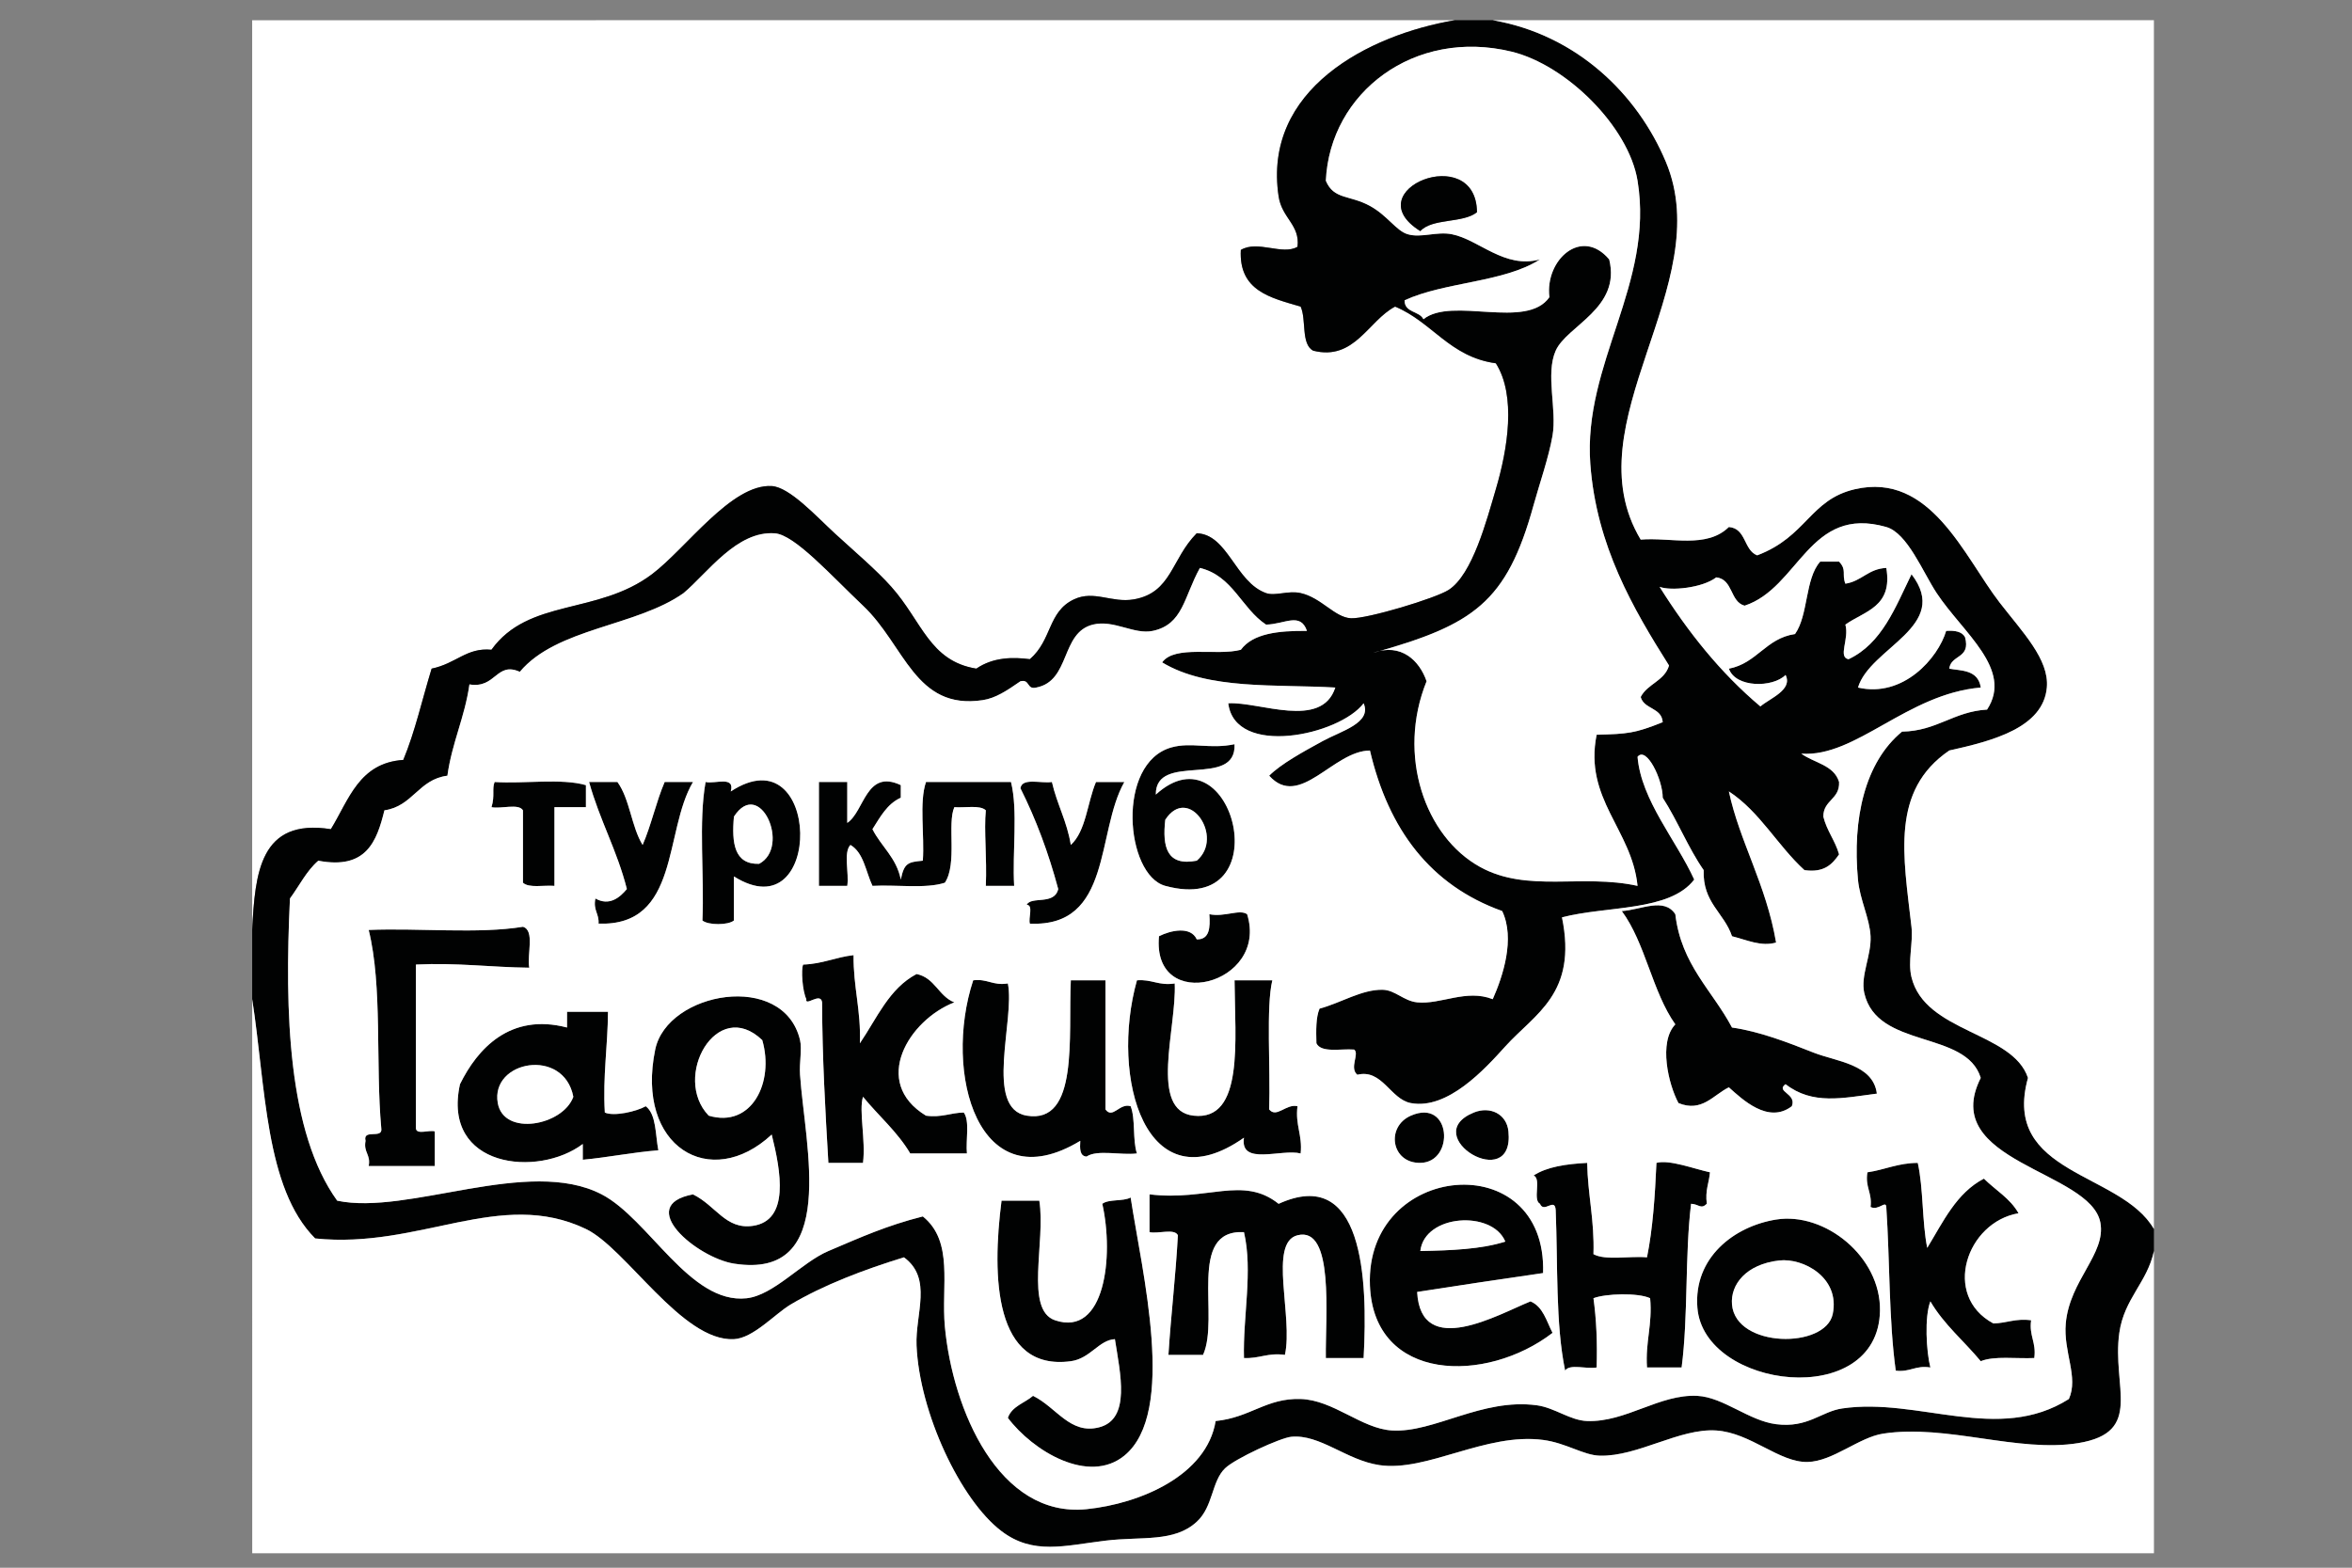 <?xml version="1.0" encoding="utf-8"?>
<!-- Generator: Adobe Illustrator 15.0.0, SVG Export Plug-In . SVG Version: 6.00 Build 0)  -->
<!DOCTYPE svg PUBLIC "-//W3C//DTD SVG 1.1//EN" "http://www.w3.org/Graphics/SVG/1.1/DTD/svg11.dtd">
<svg version="1.1" id="Слой_1" xmlns="http://www.w3.org/2000/svg" xmlns:xlink="http://www.w3.org/1999/xlink" x="0px" y="0px"
	 width="170.08px" height="113.39px" viewBox="0 0 170.08 113.39" enable-background="new 0 0 170.08 113.39" xml:space="preserve">
<rect x="0" y="0" width="170.08" height="113.39" fill="#808080" stroke="none"/>
<g>
	<path fill="#FFFFFF" d="M105.211,1.46c-6.277,1.063-13.912,5.021-12.75,12.75c0.236,1.58,1.563,2.061,1.365,3.644
		c-1.09,0.64-2.881-0.5-4.098,0.228c-0.156,2.965,2.154,3.462,4.326,4.098c0.428,0.939,0.012,2.722,0.91,3.188
		c2.986,0.753,3.977-2.17,5.92-3.188c2.684,1.111,3.947,3.644,7.285,4.099c1.492,2.352,0.852,6.232,0,9.107
		c-0.664,2.249-1.689,6.177-3.414,7.286c-0.947,0.608-5.895,2.102-7.059,2.049c-1.18-0.053-2.133-1.479-3.643-1.821
		c-0.902-0.204-1.836,0.238-2.504,0c-2.219-0.792-2.758-4.256-5.01-4.326c-1.854,1.872-1.809,4.306-4.553,4.781
		c-1.592,0.276-2.873-0.688-4.326,0c-1.9,0.897-1.568,2.933-3.188,4.326c-1.205-0.156-2.639-0.16-3.871,0.684
		c-3.393-0.55-3.92-3.419-6.148-5.92c-1.094-1.23-2.705-2.59-4.098-3.871c-1.324-1.218-3.258-3.341-4.553-3.415
		c-2.91-0.167-6.177,4.509-8.653,6.375c-3.936,2.967-8.92,1.726-11.611,5.464c-1.802-0.172-2.531,0.993-4.326,1.367
		c-0.676,2.207-1.201,4.566-2.049,6.603c-3.204,0.211-3.938,2.894-5.237,5.008c-5.136-0.81-5.479,3.173-5.691,7.287
		c0-21.934,0-43.867,0-65.8C47.227,1.46,76.221,1.46,105.211,1.46z"/>
	<path fill="#010202" d="M105.211,1.46c0.91,0,1.82,0,2.73,0c6.105,1.058,10.484,5.382,12.523,10.246
		c3.758,8.96-6.869,18.895-1.82,27.321c2.189-0.18,4.756,0.676,6.375-0.91c1.268,0.099,1.061,1.672,2.049,2.049
		c3.588-1.357,3.807-4.025,7.059-4.781c5.486-1.276,7.912,4.882,10.473,8.196c1.662,2.151,3.598,4.115,3.414,6.147
		c-0.258,2.915-3.949,3.865-7.057,4.554c-4.25,2.908-3.32,7.589-2.732,12.75c0.133,1.156-0.277,2.505,0,3.644
		c0.98,4.021,7.314,3.941,8.426,7.285c-1.945,7.019,6.721,6.782,9.105,10.93c0,0.53,0,1.063,0,1.593
		c-0.488,2.282-2.156,3.437-2.504,5.92c-0.547,3.896,1.795,7.188-2.961,7.969c-4.359,0.716-9.516-1.386-14.115-0.684
		c-1.764,0.271-3.635,2.009-5.465,2.05c-2.055,0.046-4.109-2.112-6.604-2.277c-2.668-0.176-5.672,1.896-8.424,1.822
		c-1.191-0.032-2.428-0.919-4.098-1.139c-4.154-0.546-8.395,2.331-11.84,1.821c-2.389-0.354-4.295-2.251-6.375-2.049
		c-0.789,0.076-4.051,1.575-4.781,2.277c-0.984,0.946-0.854,2.769-2.049,3.869c-1.639,1.51-3.971,1.048-6.604,1.367
		c-2.963,0.358-5.217,1.054-7.512-0.684c-2.973-2.25-5.941-8.576-6.148-13.433c-0.098-2.285,1.176-4.844-0.91-6.375
		c-2.898,0.891-5.83,2.005-8.197,3.415c-1.139,0.679-2.695,2.433-4.098,2.504c-3.74,0.192-7.805-6.581-10.702-7.968
		c-6.201-2.971-12.004,1.469-19.581,0.683c-3.64-3.646-3.568-11.004-4.553-17.305c0-1.669,0-3.339,0-5.008
		c0.212-4.114,0.556-8.097,5.691-7.287c1.3-2.115,2.033-4.797,5.237-5.009c0.848-2.035,1.373-4.395,2.049-6.603
		c1.795-0.373,2.524-1.538,4.326-1.366c2.691-3.739,7.676-2.497,11.611-5.464c2.476-1.866,5.743-6.542,8.653-6.375
		c1.295,0.073,3.229,2.196,4.553,3.415c1.393,1.281,3.004,2.64,4.098,3.87c2.229,2.502,2.756,5.37,6.148,5.92
		c1.232-0.843,2.666-0.839,3.871-0.684c1.619-1.393,1.287-3.428,3.188-4.325c1.453-0.688,2.734,0.275,4.326,0
		c2.744-0.476,2.699-2.909,4.553-4.781c2.252,0.07,2.791,3.533,5.01,4.326c0.668,0.238,1.602-0.205,2.504,0
		c1.51,0.341,2.463,1.768,3.643,1.821c1.164,0.052,6.111-1.44,7.059-2.05c1.725-1.108,2.75-5.037,3.414-7.286
		c0.852-2.874,1.492-6.756,0-9.106c-3.338-0.456-4.602-2.987-7.285-4.099c-1.943,1.018-2.934,3.941-5.92,3.188
		c-0.9-0.466-0.482-2.249-0.91-3.188c-2.172-0.637-4.482-1.134-4.326-4.099c1.217-0.728,3.008,0.412,4.098-0.228
		c0.197-1.582-1.127-2.063-1.365-3.643C91.299,6.481,98.934,2.523,105.211,1.46z M115.002,33.563
		c-0.543-7.278,4.635-13.043,3.414-20.491c-0.641-3.91-5.145-8.37-9.107-9.335c-7.027-1.712-13.139,2.956-13.434,9.335
		c0.582,1.383,1.707,1.01,3.189,1.821c1.273,0.696,1.898,1.803,2.73,2.049c0.975,0.288,2.094-0.216,3.189,0
		c1.967,0.388,3.803,2.524,6.373,1.821c-2.576,1.674-6.885,1.615-9.789,2.96c-0.002,0.912,1.066,0.755,1.365,1.366
		c2.057-1.661,7.457,0.791,9.107-1.594c-0.332-2.693,2.326-5.106,4.326-2.731c0.873,3.536-3.074,4.797-3.869,6.603
		c-0.754,1.703,0.102,4.247-0.229,6.147c-0.273,1.568-0.951,3.5-1.367,5.009c-1.949,7.081-4.359,8.673-11.611,10.701
		c2.037-0.753,3.367,0.574,3.871,2.049c-2.164,5.345-0.123,11.235,3.869,13.433c3.436,1.892,7.357,0.478,11.385,1.367
		c-0.406-4.072-3.893-6.277-2.959-10.929c2.238-0.063,2.76-0.098,4.781-0.911c-0.07-1.067-1.355-0.921-1.594-1.821
		c0.484-0.957,1.727-1.158,2.049-2.276C118.107,44.038,115.441,39.49,115.002,33.563z M127.297,51.095
		c0.686-0.591,2.359-1.196,1.82-2.277c-0.92,0.931-3.623,0.94-4.098-0.455c2.035-0.392,2.662-2.194,4.781-2.505
		c0.977-1.375,0.711-3.993,1.82-5.236c0.455,0,0.91,0,1.367,0c0.576,0.614,0.18,0.884,0.455,1.594
		c1.186-0.18,1.65-1.081,2.959-1.139c0.484,2.837-1.588,3.116-2.959,4.099c0.295,1.04-0.566,2.354,0.227,2.504
		c2.424-1.144,3.385-3.75,4.555-6.146c2.902,3.77-3.01,5.298-3.871,8.196c3.277,0.758,5.791-2.13,6.375-4.099
		c0.654-0.047,1.156,0.058,1.365,0.456c0.432,1.567-1.027,1.248-1.137,2.276c0.822,0.159,2.086,0.052,2.275,1.366
		c-5.334,0.455-9.031,5.07-12.977,4.781c0.92,0.673,2.369,0.819,2.732,2.049c0.059,1.274-1.139,1.29-1.139,2.505
		c0.254,1.036,0.855,1.724,1.139,2.731c-0.494,0.721-1.086,1.344-2.504,1.139c-1.947-1.772-3.219-4.22-5.465-5.691
		c0.766,3.61,2.703,6.741,3.414,10.929c-1.082,0.313-2.084-0.181-3.188-0.456c-0.57-1.707-2.135-2.419-2.049-4.781
		c-1.121-1.61-1.889-3.575-2.961-5.236c0.002-1.336-1.189-3.757-1.82-2.96c0.266,3.149,2.791,6.012,4.098,8.879
		c-1.773,2.324-6.311,1.886-9.563,2.733c1.137,5.528-1.959,6.967-4.098,9.335c-1.479,1.637-4.164,4.594-6.83,4.098
		c-1.482-0.276-2.074-2.492-3.871-2.049c-0.6-0.504,0.174-1.517-0.229-1.821c-0.984-0.076-2.385,0.26-2.73-0.456
		c-0.023-0.934-0.045-1.865,0.227-2.504c1.566-0.426,3.055-1.394,4.555-1.366c0.92,0.017,1.516,0.809,2.504,0.91
		c1.699,0.176,3.549-0.982,5.463-0.228c0.742-1.662,1.631-4.385,0.686-6.375c-5.197-1.863-8.221-5.897-9.564-11.611
		c-2.664,0.017-5.08,4.275-7.285,1.821c0.855-0.854,2.439-1.722,3.869-2.505c1.348-0.736,3.568-1.309,2.961-2.732
		c-1.775,2.333-9.309,3.92-9.789,0c2.232-0.138,6.748,1.919,7.74-1.139c-4.232-0.252-9.211,0.196-12.523-1.821
		c0.926-1.275,3.953-0.449,5.693-0.91c0.867-1.182,2.709-1.388,4.781-1.366c-0.482-1.386-1.615-0.478-2.961-0.455
		c-1.781-1.179-2.396-3.523-4.781-4.099c-1.166,2.103-1.207,4.088-3.414,4.554c-1.35,0.284-2.82-0.831-4.326-0.455
		c-2.348,0.585-1.602,4.08-4.1,4.554c-0.699,0.169-0.436-0.625-1.137-0.456c-0.992,0.688-1.799,1.227-2.732,1.366
		c-4.898,0.734-5.615-3.959-8.652-6.83c-2.301-2.176-4.939-5.132-6.375-5.236c-2.752-0.202-4.851,2.855-6.603,4.326
		c-3.424,2.419-9.176,2.511-11.84,5.691c-1.708-0.766-1.723,1.231-3.643,0.911c-0.339,2.394-1.263,4.201-1.594,6.603
		c-2.088,0.265-2.496,2.209-4.554,2.505c-0.554,2.254-1.312,4.304-4.781,3.643c-0.854,0.738-1.373,1.814-2.049,2.731
		c-0.395,8.23-0.139,16.915,3.415,21.858c5.121,1.09,13.829-3.208,19.125-0.456c3.416,1.774,6.384,7.955,10.474,7.514
		c1.969-0.213,3.98-2.591,5.92-3.415c2.385-1.015,4.215-1.842,6.83-2.505c2.256,1.815,1.318,5.021,1.594,7.969
		c0.559,6.011,3.906,13.853,10.246,13.206c3.885-0.396,8.695-2.447,9.334-6.375c2.523-0.254,3.658-1.673,6.148-1.594
		c2.375,0.075,4.398,2.145,6.602,2.276c3.049,0.184,6.49-2.355,10.475-1.821c1.299,0.175,2.406,1.097,3.643,1.139
		c2.805,0.096,5.232-1.963,7.969-1.821c1.883,0.098,3.717,1.797,5.691,2.049c2.301,0.293,3.246-0.912,4.781-1.139
		c5.539-0.815,11.277,2.561,16.393-0.683c0.713-1.593-0.41-3.392-0.227-5.464c0.275-3.124,2.92-5.035,2.504-7.287
		c-0.699-3.788-11.736-4.356-8.652-10.473c-1.059-3.479-7.506-2.068-8.424-6.147c-0.281-1.248,0.521-2.705,0.455-4.099
		c-0.061-1.299-0.773-2.627-0.91-4.099c-0.408-4.386,0.486-8.477,3.188-10.7c2.535-0.046,3.711-1.45,6.148-1.594
		c1.912-2.916-1.75-5.558-3.643-8.424c-1.008-1.523-2.113-4.343-3.645-4.782c-5.594-1.604-6.295,4.399-10.246,5.692
		c-1.072-0.294-0.818-1.912-2.049-2.049c-1.002,0.77-3.301,0.994-4.098,0.683C122.059,45.706,124.412,48.666,127.297,51.095z"/>
	<path fill="#FFFFFF" d="M107.941,1.46c15.939,0,31.877,0,47.814,0c0,29.144,0,58.286,0,87.431
		c-2.385-4.147-11.051-3.911-9.107-10.93c-1.109-3.344-7.443-3.264-8.424-7.285c-0.277-1.139,0.131-2.487,0-3.644
		c-0.588-5.161-1.518-9.842,2.732-12.75c3.107-0.688,6.799-1.639,7.057-4.554c0.182-2.032-1.752-3.996-3.414-6.147
		c-2.561-3.314-4.986-9.473-10.473-8.196c-3.252,0.757-3.471,3.424-7.059,4.781c-0.988-0.377-0.781-1.95-2.049-2.049
		c-1.619,1.586-4.188,0.73-6.375,0.91c-5.051-8.427,5.578-18.361,1.82-27.321C118.426,6.842,114.047,2.518,107.941,1.46z"/>
	<path fill="#FFFFFF" d="M120.693,48.135c-0.324,1.119-1.564,1.32-2.049,2.277c0.236,0.899,1.521,0.754,1.592,1.821
		c-2.02,0.813-2.541,0.848-4.779,0.91c-0.934,4.652,2.553,6.857,2.959,10.929c-4.027-0.89-7.949,0.524-11.385-1.366
		c-3.994-2.198-6.033-8.089-3.871-13.433c-0.504-1.475-1.832-2.802-3.869-2.049c7.252-2.028,9.66-3.62,11.611-10.702
		c0.416-1.508,1.094-3.44,1.365-5.008c0.332-1.9-0.523-4.444,0.229-6.147c0.797-1.806,4.744-3.066,3.871-6.604
		c-2-2.374-4.658,0.039-4.326,2.732c-1.65,2.384-7.051-0.067-9.107,1.594c-0.299-0.611-1.367-0.454-1.367-1.366
		c2.906-1.346,7.215-1.287,9.791-2.96c-2.572,0.702-4.406-1.434-6.375-1.822c-1.094-0.215-2.215,0.289-3.188,0
		c-0.832-0.245-1.459-1.352-2.732-2.048c-1.482-0.812-2.607-0.439-3.188-1.821c0.295-6.379,6.406-11.048,13.434-9.336
		c3.963,0.966,8.467,5.426,9.107,9.336c1.219,7.448-3.957,13.213-3.416,20.49C115.441,39.49,118.107,44.038,120.693,48.135z
		 M102.707,16.715c0.871-0.95,3.092-0.549,4.098-1.366C106.752,10.204,97.955,13.756,102.707,16.715z"/>
	<path fill="#010202" d="M106.805,15.349c-1.006,0.816-3.227,0.416-4.098,1.366C97.955,13.756,106.752,10.204,106.805,15.349z"/>
	<path fill="#010202" d="M89.273,53.827c0.145,3.256-5.717,0.508-5.693,3.643c5.59-5.097,9.098,8.888,0.684,6.603
		c-2.891-0.785-3.572-8.899,0.455-10.018C86.16,53.654,87.492,54.205,89.273,53.827z M84.264,59.291
		c-0.221,1.967,0.109,3.382,2.277,2.96C88.561,60.542,85.943,56.711,84.264,59.291z"/>
	<path fill="#010202" d="M35.768,56.56c2.14,0.137,4.837-0.284,6.603,0.228c0,0.531,0,1.063,0,1.594c-0.759,0-1.519,0-2.277,0
		c0,1.897,0,3.794,0,5.691c-0.772-0.062-1.846,0.176-2.276-0.228c0-1.745,0-3.491,0-5.236c-0.316-0.52-1.585-0.085-2.276-0.228
		C35.8,57.536,35.562,57.061,35.768,56.56z"/>
	<path fill="#010202" d="M42.598,56.56c0.684,0,1.366,0,2.049,0c0.897,1.227,1.012,3.237,1.821,4.553
		c0.624-1.426,0.978-3.121,1.595-4.553c0.683,0,1.365,0,2.049,0c-2.12,3.571-0.938,10.447-6.83,10.245
		c0.05-0.732-0.403-0.963-0.228-1.821c1.017,0.579,1.785-0.089,2.276-0.683C44.627,61.512,43.353,59.296,42.598,56.56z"/>
	<path fill="#010202" d="M52.844,57.242c6.559-4.298,6.76,10.26,0.229,6.147c0,1.063,0,2.124,0,3.188
		c-0.416,0.348-1.863,0.348-2.278,0c0.146-3.271-0.294-7.125,0.229-10.018C51.698,56.719,53.168,56.083,52.844,57.242z
		 M53.072,59.063c-0.172,1.917,0.025,3.466,1.82,3.415C57.207,61.259,54.943,56.18,53.072,59.063z"/>
	<path fill="#010202" d="M59.219,56.56c0.684,0,1.367,0,2.049,0c0,0.986,0,1.973,0,2.96c1.248-0.83,1.352-3.924,3.871-2.732
		c0,0.303,0,0.606,0,0.91c-0.994,0.449-1.486,1.396-2.049,2.276c0.637,1.261,1.738,2.057,2.049,3.643
		c0.246-1.218,0.531-1.259,1.594-1.365c0.133-1.841-0.277-4.224,0.229-5.691c2.049,0,4.098,0,6.146,0
		c0.516,2.064,0.088,5.073,0.229,7.513c-0.684,0-1.367,0-2.049,0c0.088-2.023-0.146-4.021,0-5.464
		c-0.432-0.404-1.504-0.166-2.277-0.228c-0.529,1.188,0.227,4.091-0.684,5.464c-1.369,0.451-3.51,0.133-5.236,0.228
		c-0.486-1.031-0.633-2.402-1.594-2.96c-0.523,0.539-0.082,2.044-0.229,2.96c-0.682,0-1.365,0-2.049,0
		C59.219,61.568,59.219,59.063,59.219,56.56z"/>
	<path fill="#010202" d="M76.068,56.56c0.365,1.608,1.096,2.851,1.365,4.553c1.107-1.017,1.188-3.062,1.82-4.553
		c0.684,0,1.367,0,2.051,0c-2.059,3.634-0.869,10.514-6.832,10.245c-0.129-0.4,0.275-1.338-0.227-1.365
		c0.32-0.645,2.008,0.053,2.277-1.139c-0.707-2.634-1.615-5.064-2.732-7.287C73.908,56.221,75.277,56.681,76.068,56.56z"/>
	<path fill="#FFFFFF" d="M54.893,62.479c-1.795,0.051-1.992-1.498-1.82-3.415C54.943,56.18,57.207,61.259,54.893,62.479z"/>
	<path fill="#FFFFFF" d="M86.541,62.251c-2.168,0.422-2.498-0.993-2.277-2.96C85.943,56.711,88.561,60.542,86.541,62.251z"/>
	<path fill="#010202" d="M135.721,79.1c-2.484,0.321-4.652,0.833-6.604-0.683c-0.75,0.545,0.828,0.671,0.455,1.593
		c-1.697,1.31-3.582-0.497-4.553-1.365c-1.119,0.54-1.949,1.836-3.645,1.138c-0.727-1.345-1.455-4.416-0.227-5.692
		c-1.67-2.354-2.162-5.883-3.871-8.196c1.4-0.088,3.057-1.018,3.871,0.229c0.43,3.669,2.682,5.513,4.098,8.195
		c2.012,0.284,4.039,1.082,5.92,1.822C132.789,76.778,135.457,76.967,135.721,79.1z"/>
	<path fill="#010202" d="M83.809,67.715c0.85-0.43,2.295-0.745,2.732,0.229c0.926,0.016,0.98-0.841,0.91-1.821
		c1.107,0.228,2.176-0.39,2.732,0C91.771,71.248,83.275,73.377,83.809,67.715z"/>
	<path fill="#010202" d="M38.272,69.992c-2.776-0.031-5.241-0.374-8.196-0.228c0,3.946,0,7.894,0,11.84
		c0.028,0.502,0.966,0.097,1.366,0.227c0,0.835,0,1.671,0,2.506c-1.594,0-3.188,0-4.781,0c0.161-0.846-0.39-0.978-0.228-1.821
		c-0.222-0.905,1.272-0.095,1.138-0.911c-0.425-4.66,0.099-10.269-0.91-14.344c3.644-0.152,7.893,0.303,11.156-0.229
		C38.692,67.296,38.099,69.027,38.272,69.992z"/>
	<path fill="#010202" d="M61.723,69.082c-0.025,2.302,0.547,4.006,0.455,6.375c1.232-1.806,2.109-3.964,4.1-5.01
		c1.328,0.266,1.588,1.601,2.732,2.05c-3.283,1.273-6.045,5.766-2.049,8.196c1.139,0.153,1.762-0.211,2.732-0.228
		c0.447,0.614,0.135,1.989,0.227,2.96c-1.365,0-2.732,0-4.098,0c-0.932-1.574-2.291-2.719-3.416-4.099
		c-0.316,1.005,0.207,3.128,0,4.781c-0.834,0-1.67,0-2.504,0c-0.223-3.799-0.443-7.601-0.455-11.611
		c-0.096-0.776-1.25,0.345-1.139-0.229c-0.287-0.592-0.393-2.173-0.229-2.504C59.477,69.719,60.428,69.228,61.723,69.082z"/>
	<path fill="#010202" d="M72.881,71.131c0.531,2.592-1.742,9.044,1.365,9.563c3.791,0.633,2.994-5.741,3.188-9.79
		c0.834,0,1.67,0,2.504,0c0,3.112,0,6.224,0,9.335c0.527,0.729,1.016-0.484,1.822-0.229c0.365,0.926,0.129,2.452,0.455,3.416
		c-1.143,0.147-2.879-0.299-3.643,0.228c-0.498-0.033-0.49-0.574-0.455-1.138c-7.387,4.476-9.941-4.937-7.742-11.612
		C71.414,70.774,71.793,71.307,72.881,71.131z"/>
	<path fill="#010202" d="M82.215,70.903c1.078-0.092,1.566,0.405,2.732,0.228c0.146,3.222-1.881,9.207,1.365,9.563
		c3.666,0.4,2.988-5.461,2.961-9.79c0.91,0,1.82,0,2.732,0c-0.461,1.916-0.127,6.328-0.229,9.335
		c0.529,0.661,1.227-0.429,2.049-0.229c-0.172,1.386,0.365,2.065,0.229,3.416c-1.395-0.353-4.412,0.92-4.1-1.139
		C82.871,87.266,80.238,77.953,82.215,70.903z"/>
	<path fill="#010202" d="M50.112,86.385c1.661,0.813,2.361,2.56,4.326,2.277c2.674-0.385,2.035-3.934,1.367-6.603
		c-4.425,4.117-9.877,0.891-8.424-6.147c0.864-4.19,9.288-5.706,10.473-0.684c0.156,0.67-0.061,1.615,0,2.505
		c0.346,5.124,2.848,14.866-4.781,13.66C50.427,90.977,45.853,87.184,50.112,86.385z M51.25,80.693
		c3.1,0.919,4.758-2.409,3.872-5.465C51.831,72.073,48.575,77.918,51.25,80.693z"/>
	<path fill="#FFFFFF" d="M18.237,72.269c0.985,6.301,0.913,13.659,4.553,17.305c7.577,0.786,13.38-3.653,19.581-0.683
		c2.896,1.387,6.962,8.16,10.702,7.968c1.402-0.071,2.959-1.825,4.098-2.504c2.367-1.41,5.299-2.524,8.197-3.415
		c2.086,1.531,0.813,4.09,0.91,6.375c0.207,4.856,3.176,11.183,6.148,13.433c2.295,1.737,4.549,1.042,7.512,0.684
		c2.633-0.318,4.965,0.143,6.604-1.367c1.197-1.101,1.064-2.923,2.049-3.869c0.73-0.702,3.992-2.201,4.781-2.277
		c2.08-0.202,3.986,1.695,6.375,2.049c3.445,0.51,7.686-2.367,11.84-1.821c1.67,0.22,2.906,1.106,4.098,1.139
		c2.752,0.074,5.756-1.998,8.424-1.822c2.494,0.165,4.549,2.323,6.604,2.277c1.83-0.042,3.701-1.779,5.465-2.05
		c4.6-0.702,9.756,1.399,14.115,0.684c4.756-0.78,2.414-4.073,2.961-7.969c0.348-2.483,2.016-3.638,2.504-5.92
		c0,7.286,0,14.572,0,21.857c-45.84,0-91.678,0-137.519,0C18.237,98.983,18.237,85.626,18.237,72.269z"/>
	<path fill="#010202" d="M41.004,73.18c0.987,0,1.974,0,2.96,0c-0.014,2.49-0.381,4.628-0.228,7.286
		c0.644,0.299,2.275-0.068,2.96-0.456c0.771,0.594,0.689,2.043,0.91,3.188c-1.899,0.149-3.591,0.508-5.464,0.683
		c0-0.379,0-0.759,0-1.139c-3.23,2.442-10.216,1.736-8.88-4.325c1.255-2.55,3.614-5.177,7.741-4.1
		C41.004,73.939,41.004,73.56,41.004,73.18z M35.996,79.782c0.432,2.443,4.721,1.628,5.464-0.455
		C40.771,75.731,35.453,76.711,35.996,79.782z"/>
	<path fill="#FFFFFF" d="M55.121,75.229c0.887,3.056-0.771,6.384-3.871,5.465C48.575,77.918,51.831,72.073,55.121,75.229z"/>
	<path fill="#FFFFFF" d="M41.459,79.327c-0.743,2.083-5.032,2.898-5.464,0.455C35.453,76.711,40.771,75.731,41.459,79.327z"/>
	<path fill="#010202" d="M106.576,80.466c1.176-0.48,2.379,0.101,2.504,1.365C109.537,86.415,102.477,82.144,106.576,80.466z"/>
	<path fill="#010202" d="M102.023,80.693c2.941-1.291,3.197,3.381,0.684,3.415C100.6,84.137,100.195,81.495,102.023,80.693z"/>
	<path fill="#010202" d="M123.652,84.791c-0.063,0.771-0.361,1.308-0.227,2.277c-0.434,0.427-0.572,0.025-1.139,0
		c-0.453,3.722-0.199,8.148-0.684,11.839c-0.834,0-1.67,0-2.504,0c-0.125-1.87,0.402-3.089,0.227-5.008
		c-0.869-0.407-3.217-0.34-4.098,0c0.213,1.532,0.285,3.205,0.229,5.008c-0.693,0.143-1.961-0.291-2.277,0.229
		c-0.705-3.395-0.521-7.675-0.684-11.612c-0.055-0.95-0.846,0.259-1.139-0.455c-0.547-0.287,0.125-1.795-0.455-2.049
		c0.963-0.63,2.357-0.83,3.871-0.911c0.043,2.311,0.537,4.169,0.455,6.604c0.887,0.479,2.619,0.113,3.871,0.228
		c0.422-2.083,0.576-4.433,0.684-6.831C120.717,83.853,122.488,84.538,123.652,84.791z"/>
	<path fill="#010202" d="M138.68,84.108c0.414,1.864,0.303,4.251,0.684,6.147c1.15-1.884,2.102-3.968,4.098-5.009
		c0.838,0.833,1.906,1.433,2.504,2.504c-3.758,0.642-5.559,5.959-1.82,7.97c0.971-0.018,1.592-0.381,2.73-0.229
		c-0.156,1.146,0.387,1.587,0.229,2.732c-1.307,0.059-2.902-0.17-3.871,0.229c-1.203-1.453-2.662-2.651-3.643-4.327
		c-0.438,1.128-0.293,3.631,0,4.781c-1.086-0.176-1.465,0.357-2.504,0.229c-0.506-3.668-0.422-7.927-0.684-11.839
		c-0.033-0.509-0.572,0.294-1.137,0c0.127-1.04-0.404-1.419-0.229-2.506C136.295,84.607,137.244,84.115,138.68,84.108z"/>
	<path fill="#010202" d="M111.586,92.077c-3.057,0.437-6.084,0.899-9.107,1.366c0.26,4.899,5.928,1.592,8.197,0.683
		c0.91,0.38,1.154,1.427,1.594,2.277c-4.803,3.696-12.918,3.577-13.205-3.415C98.693,84.046,111.875,82.821,111.586,92.077z
		 M102.707,90.483c2.234-0.042,4.422-0.131,6.146-0.683C107.91,87.513,103.014,87.812,102.707,90.483z"/>
	<path fill="#010202" d="M98.607,98.225c-0.91,0-1.82,0-2.732,0c-0.041-3.068,0.625-9.552-2.049-8.88
		c-2.123,0.535-0.299,5.907-0.91,8.652c-1.236-0.174-1.844,0.281-2.961,0.228c-0.084-2.983,0.656-6.306,0-9.106
		c-4.154-0.21-1.727,6.164-2.959,8.879c-0.834,0-1.67,0-2.504,0c0.186-2.925,0.523-5.699,0.684-8.652
		c-0.242-0.516-1.432-0.086-2.051-0.227c0-0.911,0-1.821,0-2.733c4.182,0.51,6.76-1.376,9.336,0.684
		C98.545,84.292,98.93,92.396,98.607,98.225z"/>
	<path fill="#010202" d="M81.76,86.612c0.816,5.372,3.359,15.557-0.455,18.671c-2.576,2.103-6.605-0.317-8.424-2.733
		c0.291-0.846,1.209-1.064,1.82-1.593c1.709,0.837,2.68,2.817,4.781,2.277c2.307-0.594,1.523-3.899,1.139-6.376
		c-1.152,0.056-1.777,1.404-3.188,1.595c-5.543,0.743-5.719-6.104-5.01-11.612c0.912,0,1.822,0,2.732,0
		c0.477,2.967-1.08,7.9,1.139,8.651c3.611,1.225,4.268-4.63,3.416-8.424C80.186,86.709,81.223,86.91,81.76,86.612z"/>
	<path fill="#010202" d="M128.434,88.207c3.521-0.568,7.588,2.686,7.514,6.603c-0.137,7.224-12.742,5.656-13.205-0.228
		C122.457,90.958,125.398,88.695,128.434,88.207z M125.246,94.354c0.273,3.163,6.764,3.219,7.285,0.683
		c0.543-2.628-2.119-4.065-3.869-3.871C126.287,91.431,125.121,92.894,125.246,94.354z"/>
	<path fill="#FFFFFF" d="M108.854,89.801c-1.725,0.552-3.912,0.641-6.146,0.683C103.014,87.812,107.91,87.513,108.854,89.801z"/>
	<path fill="#FFFFFF" d="M128.662,91.166c1.75-0.194,4.412,1.242,3.869,3.871c-0.521,2.536-7.012,2.479-7.285-0.683
		C125.121,92.894,126.287,91.431,128.662,91.166z"/>
	<path fill="#FFFFFF" d="M120.01,42.443c0.797,0.312,3.096,0.087,4.098-0.684c1.23,0.137,0.979,1.756,2.049,2.049
		c3.951-1.293,4.652-7.297,10.246-5.691c1.531,0.438,2.639,3.258,3.645,4.781c1.893,2.867,5.555,5.509,3.643,8.424
		c-2.438,0.144-3.613,1.548-6.148,1.594c-2.701,2.225-3.596,6.315-3.188,10.7c0.137,1.472,0.85,2.8,0.912,4.099
		c0.064,1.394-0.738,2.851-0.457,4.1c0.918,4.079,7.365,2.667,8.424,6.146c-3.084,6.116,7.953,6.686,8.652,10.474
		c0.416,2.251-2.229,4.162-2.504,7.286c-0.184,2.073,0.939,3.871,0.227,5.464c-5.115,3.244-10.854-0.132-16.393,0.684
		c-1.535,0.226-2.48,1.432-4.781,1.138c-1.975-0.252-3.809-1.95-5.691-2.049c-2.736-0.142-5.164,1.918-7.969,1.821
		c-1.234-0.042-2.344-0.963-3.643-1.139c-3.984-0.534-7.426,2.005-10.475,1.821c-2.203-0.131-4.227-2.201-6.602-2.276
		c-2.49-0.078-3.623,1.34-6.148,1.594c-0.639,3.928-5.449,5.979-9.334,6.375c-6.34,0.646-9.686-7.194-10.246-13.206
		c-0.273-2.946,0.662-6.152-1.594-7.968c-2.613,0.662-4.445,1.489-6.83,2.504c-1.939,0.825-3.949,3.202-5.92,3.416
		c-4.089,0.44-7.058-5.739-10.473-7.515c-5.296-2.752-14.005,1.546-19.126,0.456c-3.554-4.942-3.81-13.628-3.415-21.857
		c0.677-0.917,1.194-1.994,2.05-2.732c3.469,0.662,4.227-1.389,4.781-3.643c2.058-0.296,2.465-2.24,4.554-2.505
		c0.331-2.401,1.255-4.209,1.594-6.603c1.92,0.32,1.934-1.677,3.643-0.911c2.664-3.181,8.416-3.271,11.839-5.691
		c1.753-1.471,3.851-4.528,6.603-4.326c1.438,0.105,4.074,3.062,6.375,5.236c3.037,2.871,3.754,7.565,8.652,6.83
		c0.934-0.14,1.742-0.679,2.732-1.365c0.701-0.17,0.438,0.625,1.139,0.455c2.496-0.474,1.75-3.969,4.098-4.554
		c1.506-0.375,2.979,0.74,4.326,0.456c2.207-0.467,2.25-2.451,3.416-4.555c2.383,0.575,3,2.92,4.781,4.099
		c1.344-0.022,2.479-0.93,2.959,0.456c-2.07-0.022-3.914,0.184-4.781,1.365c-1.74,0.462-4.768-0.364-5.691,0.911
		c3.313,2.017,8.289,1.568,12.521,1.821c-0.99,3.058-5.508,1.001-7.74,1.139c0.482,3.919,8.014,2.332,9.789,0
		c0.607,1.423-1.613,1.996-2.959,2.731c-1.432,0.783-3.014,1.651-3.871,2.505c2.205,2.455,4.621-1.804,7.287-1.821
		c1.342,5.715,4.367,9.749,9.563,11.611c0.945,1.991,0.057,4.713-0.684,6.375c-1.914-0.755-3.766,0.403-5.465,0.228
		c-0.988-0.102-1.584-0.894-2.504-0.91c-1.5-0.026-2.988,0.94-4.555,1.366c-0.271,0.639-0.25,1.57-0.227,2.505
		c0.348,0.715,1.746,0.379,2.73,0.455c0.402,0.306-0.371,1.317,0.229,1.822c1.797-0.444,2.389,1.771,3.871,2.048
		c2.666,0.497,5.352-2.461,6.83-4.098c2.139-2.368,5.234-3.807,4.098-9.335c3.252-0.848,7.789-0.408,9.563-2.732
		c-1.307-2.868-3.832-5.73-4.098-8.879c0.631-0.798,1.822,1.624,1.82,2.96c1.072,1.66,1.84,3.626,2.961,5.236
		c-0.084,2.362,1.48,3.073,2.049,4.781c1.104,0.275,2.105,0.769,3.188,0.456c-0.711-4.188-2.648-7.319-3.414-10.93
		c2.246,1.472,3.518,3.919,5.465,5.692c1.418,0.204,2.01-0.418,2.504-1.139c-0.283-1.008-0.885-1.696-1.139-2.732
		c0-1.214,1.197-1.23,1.139-2.504c-0.363-1.23-1.811-1.377-2.732-2.05c3.945,0.29,7.643-4.326,12.979-4.781
		c-0.191-1.313-1.455-1.206-2.277-1.365c0.111-1.028,1.568-0.71,1.139-2.277c-0.209-0.397-0.713-0.503-1.365-0.455
		c-0.586,1.969-3.1,4.855-6.375,4.098c0.859-2.898,6.771-4.427,3.869-8.196c-1.17,2.396-2.131,5.004-4.553,6.147
		c-0.793-0.151,0.066-1.464-0.229-2.504c1.371-0.982,3.445-1.263,2.959-4.099c-1.309,0.057-1.771,0.958-2.959,1.139
		c-0.275-0.711,0.121-0.98-0.455-1.595c-0.455,0-0.91,0-1.367,0c-1.107,1.244-0.844,3.861-1.82,5.237
		c-2.117,0.31-2.744,2.112-4.781,2.505c0.477,1.395,3.178,1.386,4.098,0.455c0.539,1.08-1.135,1.687-1.82,2.276
		C124.412,48.666,122.059,45.706,120.01,42.443z M84.719,54.055c-4.027,1.118-3.346,9.232-0.455,10.018
		c8.414,2.285,4.906-11.698-0.684-6.603c-0.023-3.135,5.838-0.387,5.693-3.643C87.492,54.205,86.16,53.654,84.719,54.055z
		 M35.541,58.381c0.691,0.143,1.961-0.292,2.276,0.228c0,1.745,0,3.491,0,5.236c0.431,0.403,1.504,0.165,2.277,0.228
		c0-1.897,0-3.794,0-5.691c0.758,0,1.518,0,2.276,0c0-0.531,0-1.063,0-1.594c-1.766-0.512-4.463-0.091-6.603-0.228
		C35.562,57.061,35.8,57.536,35.541,58.381z M45.331,64.301c-0.491,0.594-1.26,1.262-2.276,0.683
		c-0.176,0.858,0.277,1.088,0.228,1.821c5.893,0.202,4.71-6.674,6.83-10.246c-0.684,0-1.366,0-2.049,0
		c-0.617,1.433-0.971,3.128-1.595,4.554c-0.81-1.315-0.924-3.326-1.821-4.554c-0.683,0-1.365,0-2.049,0
		C43.353,59.296,44.627,61.512,45.331,64.301z M51.023,56.56c-0.522,2.893-0.083,6.747-0.229,10.018
		c0.415,0.348,1.862,0.348,2.278,0c0-1.063,0-2.125,0-3.188c6.531,4.112,6.33-10.445-0.229-6.147
		C53.168,56.083,51.698,56.719,51.023,56.56z M59.219,64.072c0.684,0,1.367,0,2.049,0c0.146-0.916-0.295-2.421,0.229-2.96
		c0.961,0.558,1.107,1.929,1.594,2.96c1.727-0.095,3.867,0.224,5.236-0.228c0.91-1.373,0.154-4.275,0.684-5.464
		c0.773,0.062,1.846-0.177,2.277,0.228c-0.146,1.443,0.088,3.44,0,5.464c0.682,0,1.365,0,2.049,0
		c-0.141-2.44,0.287-5.448-0.229-7.513c-2.049,0-4.098,0-6.146,0c-0.506,1.468-0.096,3.851-0.229,5.691
		c-1.063,0.106-1.348,0.147-1.594,1.365c-0.311-1.586-1.412-2.382-2.049-3.643c0.563-0.88,1.055-1.827,2.049-2.276
		c0-0.304,0-0.607,0-0.91c-2.52-1.191-2.623,1.902-3.871,2.732c0-0.987,0-1.974,0-2.96c-0.682,0-1.365,0-2.049,0
		C59.219,59.063,59.219,61.568,59.219,64.072z M73.791,57.014c1.117,2.223,2.025,4.653,2.732,7.287
		c-0.27,1.191-1.957,0.494-2.277,1.139c0.502,0.027,0.098,0.965,0.227,1.365c5.963,0.269,4.773-6.611,6.832-10.245
		c-0.684,0-1.367,0-2.051,0c-0.633,1.491-0.713,3.536-1.82,4.553c-0.27-1.702-1.002-2.944-1.367-4.553
		C75.277,56.681,73.908,56.221,73.791,57.014z M131.166,76.14c-1.881-0.74-3.908-1.538-5.92-1.822
		c-1.416-2.683-3.668-4.527-4.098-8.195c-0.814-1.246-2.471-0.316-3.871-0.229c1.711,2.313,2.203,5.844,3.871,8.196
		c-1.229,1.277-0.5,4.348,0.229,5.692c1.693,0.698,2.523-0.598,3.643-1.138c0.971,0.868,2.855,2.675,4.553,1.365
		c0.373-0.922-1.205-1.048-0.455-1.593c1.951,1.516,4.119,1.004,6.604,0.683C135.457,76.967,132.789,76.778,131.166,76.14z
		 M90.184,66.122c-0.557-0.39-1.625,0.228-2.732,0c0.07,0.979,0.016,1.837-0.91,1.821c-0.438-0.974-1.881-0.658-2.732-0.229
		C83.275,73.377,91.771,71.248,90.184,66.122z M37.817,67.032c-3.265,0.531-7.513,0.076-11.156,0.229
		c1.009,4.075,0.485,9.684,0.91,14.344c0.135,0.816-1.359,0.006-1.138,0.911c-0.162,0.844,0.389,0.976,0.228,1.821
		c1.594,0,3.188,0,4.781,0c0-0.835,0-1.671,0-2.506c-0.4-0.13-1.338,0.275-1.366-0.227c0-3.946,0-7.894,0-11.84
		c2.955-0.146,5.42,0.196,8.196,0.228C38.099,69.027,38.692,67.296,37.817,67.032z M58.08,69.765
		c-0.164,0.331-0.059,1.912,0.229,2.504c-0.109,0.573,1.043-0.548,1.139,0.229c0.012,4.011,0.232,7.813,0.455,11.611
		c0.834,0,1.67,0,2.504,0c0.207-1.653-0.314-3.776,0-4.781c1.125,1.38,2.484,2.524,3.416,4.099c1.365,0,2.732,0,4.098,0
		c-0.092-0.971,0.221-2.346-0.227-2.96c-0.971,0.017-1.594,0.381-2.732,0.228c-3.996-2.431-1.234-6.923,2.049-8.196
		c-1.145-0.449-1.404-1.784-2.732-2.05c-1.99,1.046-2.867,3.204-4.098,5.01c0.09-2.369-0.482-4.073-0.457-6.375
		C60.428,69.228,59.477,69.719,58.08,69.765z M70.375,70.903c-2.199,6.676,0.355,16.087,7.742,11.611
		c-0.035,0.564-0.043,1.104,0.455,1.138c0.764-0.525,2.5-0.079,3.643-0.227c-0.326-0.965-0.09-2.49-0.455-3.416
		c-0.807-0.257-1.295,0.957-1.822,0.229c0-3.112,0-6.223,0-9.335c-0.834,0-1.67,0-2.504,0c-0.193,4.049,0.604,10.423-3.188,9.789
		c-3.107-0.518-0.834-6.97-1.365-9.562C71.793,71.307,71.414,70.774,70.375,70.903z M89.955,82.287
		c-0.313,2.059,2.705,0.786,4.1,1.139c0.137-1.351-0.4-2.03-0.229-3.416c-0.822-0.2-1.52,0.89-2.049,0.229
		c0.102-3.007-0.232-7.419,0.229-9.335c-0.912,0-1.822,0-2.732,0c0.027,4.329,0.705,10.19-2.961,9.79
		c-3.246-0.355-1.219-6.341-1.365-9.563c-1.166,0.179-1.654-0.319-2.732-0.228C80.238,77.953,82.871,87.266,89.955,82.287z
		 M53.072,91.394c7.629,1.206,5.127-8.536,4.781-13.659c-0.061-0.891,0.156-1.836,0-2.506c-1.186-5.022-9.609-3.507-10.473,0.684
		c-1.453,7.039,3.998,10.265,8.424,6.147c0.668,2.669,1.307,6.218-1.367,6.603c-1.965,0.283-2.664-1.465-4.326-2.277
		C45.853,87.184,50.427,90.977,53.072,91.394z M41.004,74.317c-4.127-1.077-6.486,1.55-7.741,4.1
		c-1.336,6.062,5.649,6.768,8.88,4.325c0,0.38,0,0.76,0,1.139c1.873-0.175,3.565-0.533,5.464-0.683
		c-0.221-1.146-0.138-2.595-0.91-3.188c-0.685,0.388-2.316,0.755-2.96,0.456c-0.153-2.658,0.214-4.796,0.229-7.286
		c-0.987,0-1.974,0-2.961,0C41.004,73.56,41.004,73.939,41.004,74.317z M109.08,81.831c-0.125-1.264-1.328-1.846-2.504-1.365
		C102.477,82.144,109.537,86.415,109.08,81.831z M102.707,84.108c2.514-0.034,2.258-4.706-0.684-3.415
		C100.195,81.495,100.6,84.137,102.707,84.108z M119.783,84.108c-0.107,2.397-0.262,4.747-0.684,6.831
		c-1.252-0.114-2.984,0.251-3.871-0.229c0.082-2.434-0.412-4.293-0.455-6.603c-1.514,0.081-2.908,0.281-3.871,0.911
		c0.582,0.253-0.09,1.761,0.457,2.049c0.291,0.714,1.082-0.495,1.137,0.455c0.162,3.938-0.02,8.218,0.684,11.612
		c0.316-0.52,1.584-0.086,2.277-0.229c0.057-1.803-0.016-3.477-0.229-5.009c0.881-0.339,3.229-0.407,4.098,0
		c0.176,1.92-0.352,3.138-0.227,5.009c0.834,0,1.67,0,2.504,0c0.484-3.691,0.23-8.117,0.684-11.839c0.566,0.025,0.705,0.426,1.139,0
		c-0.135-0.97,0.164-1.506,0.227-2.277C122.488,84.538,120.717,83.853,119.783,84.108z M135.037,84.791
		c-0.176,1.087,0.355,1.466,0.229,2.506c0.564,0.294,1.104-0.509,1.137,0c0.262,3.912,0.178,8.171,0.684,11.839
		c1.039,0.129,1.418-0.404,2.504-0.229c-0.293-1.15-0.438-3.653,0-4.781c0.98,1.676,2.439,2.874,3.643,4.327
		c0.969-0.398,2.564-0.17,3.871-0.229c0.158-1.145-0.385-1.587-0.229-2.732c-1.139-0.152-1.76,0.211-2.73,0.229
		c-3.738-2.011-1.938-7.328,1.82-7.969c-0.598-1.072-1.666-1.672-2.504-2.504c-1.996,1.04-2.947,3.124-4.098,5.008
		c-0.381-1.896-0.27-4.282-0.684-6.147C137.244,84.115,136.295,84.607,135.037,84.791z M99.064,92.988
		c0.287,6.992,8.402,7.111,13.205,3.415c-0.439-0.851-0.684-1.897-1.594-2.277c-2.27,0.909-7.938,4.217-8.197-0.683
		c3.023-0.467,6.051-0.93,9.107-1.366C111.875,82.821,98.693,84.046,99.064,92.988z M92.461,87.068
		c-2.576-2.059-5.154-0.174-9.336-0.684c0,0.912,0,1.822,0,2.733c0.619,0.141,1.807-0.289,2.051,0.227
		c-0.16,2.953-0.498,5.728-0.684,8.652c0.834,0,1.67,0,2.504,0c1.232-2.715-1.195-9.089,2.959-8.879
		c0.656,2.801-0.084,6.123,0,9.106c1.117,0.054,1.725-0.401,2.961-0.228c0.611-2.745-1.213-8.117,0.91-8.652
		c2.674-0.672,2.008,5.812,2.049,8.88c0.912,0,1.822,0,2.732,0C98.93,92.396,98.545,84.292,92.461,87.068z M79.711,87.068
		c0.852,3.794,0.195,9.648-3.416,8.424c-2.219-0.751-0.662-5.685-1.139-8.651c-0.91,0-1.82,0-2.732,0
		c-0.709,5.509-0.533,12.355,5.01,11.612c1.41-0.19,2.035-1.539,3.188-1.595c0.385,2.477,1.168,5.782-1.139,6.376
		c-2.102,0.54-3.074-1.44-4.781-2.277c-0.611,0.528-1.529,0.748-1.82,1.593c1.818,2.416,5.848,4.836,8.424,2.733
		c3.814-3.114,1.271-13.299,0.455-18.671C81.223,86.91,80.186,86.709,79.711,87.068z M122.742,94.582
		c0.463,5.884,13.07,7.45,13.205,0.228c0.074-3.917-3.992-7.171-7.514-6.603C125.398,88.695,122.457,90.958,122.742,94.582z"/>
</g>
</svg>
